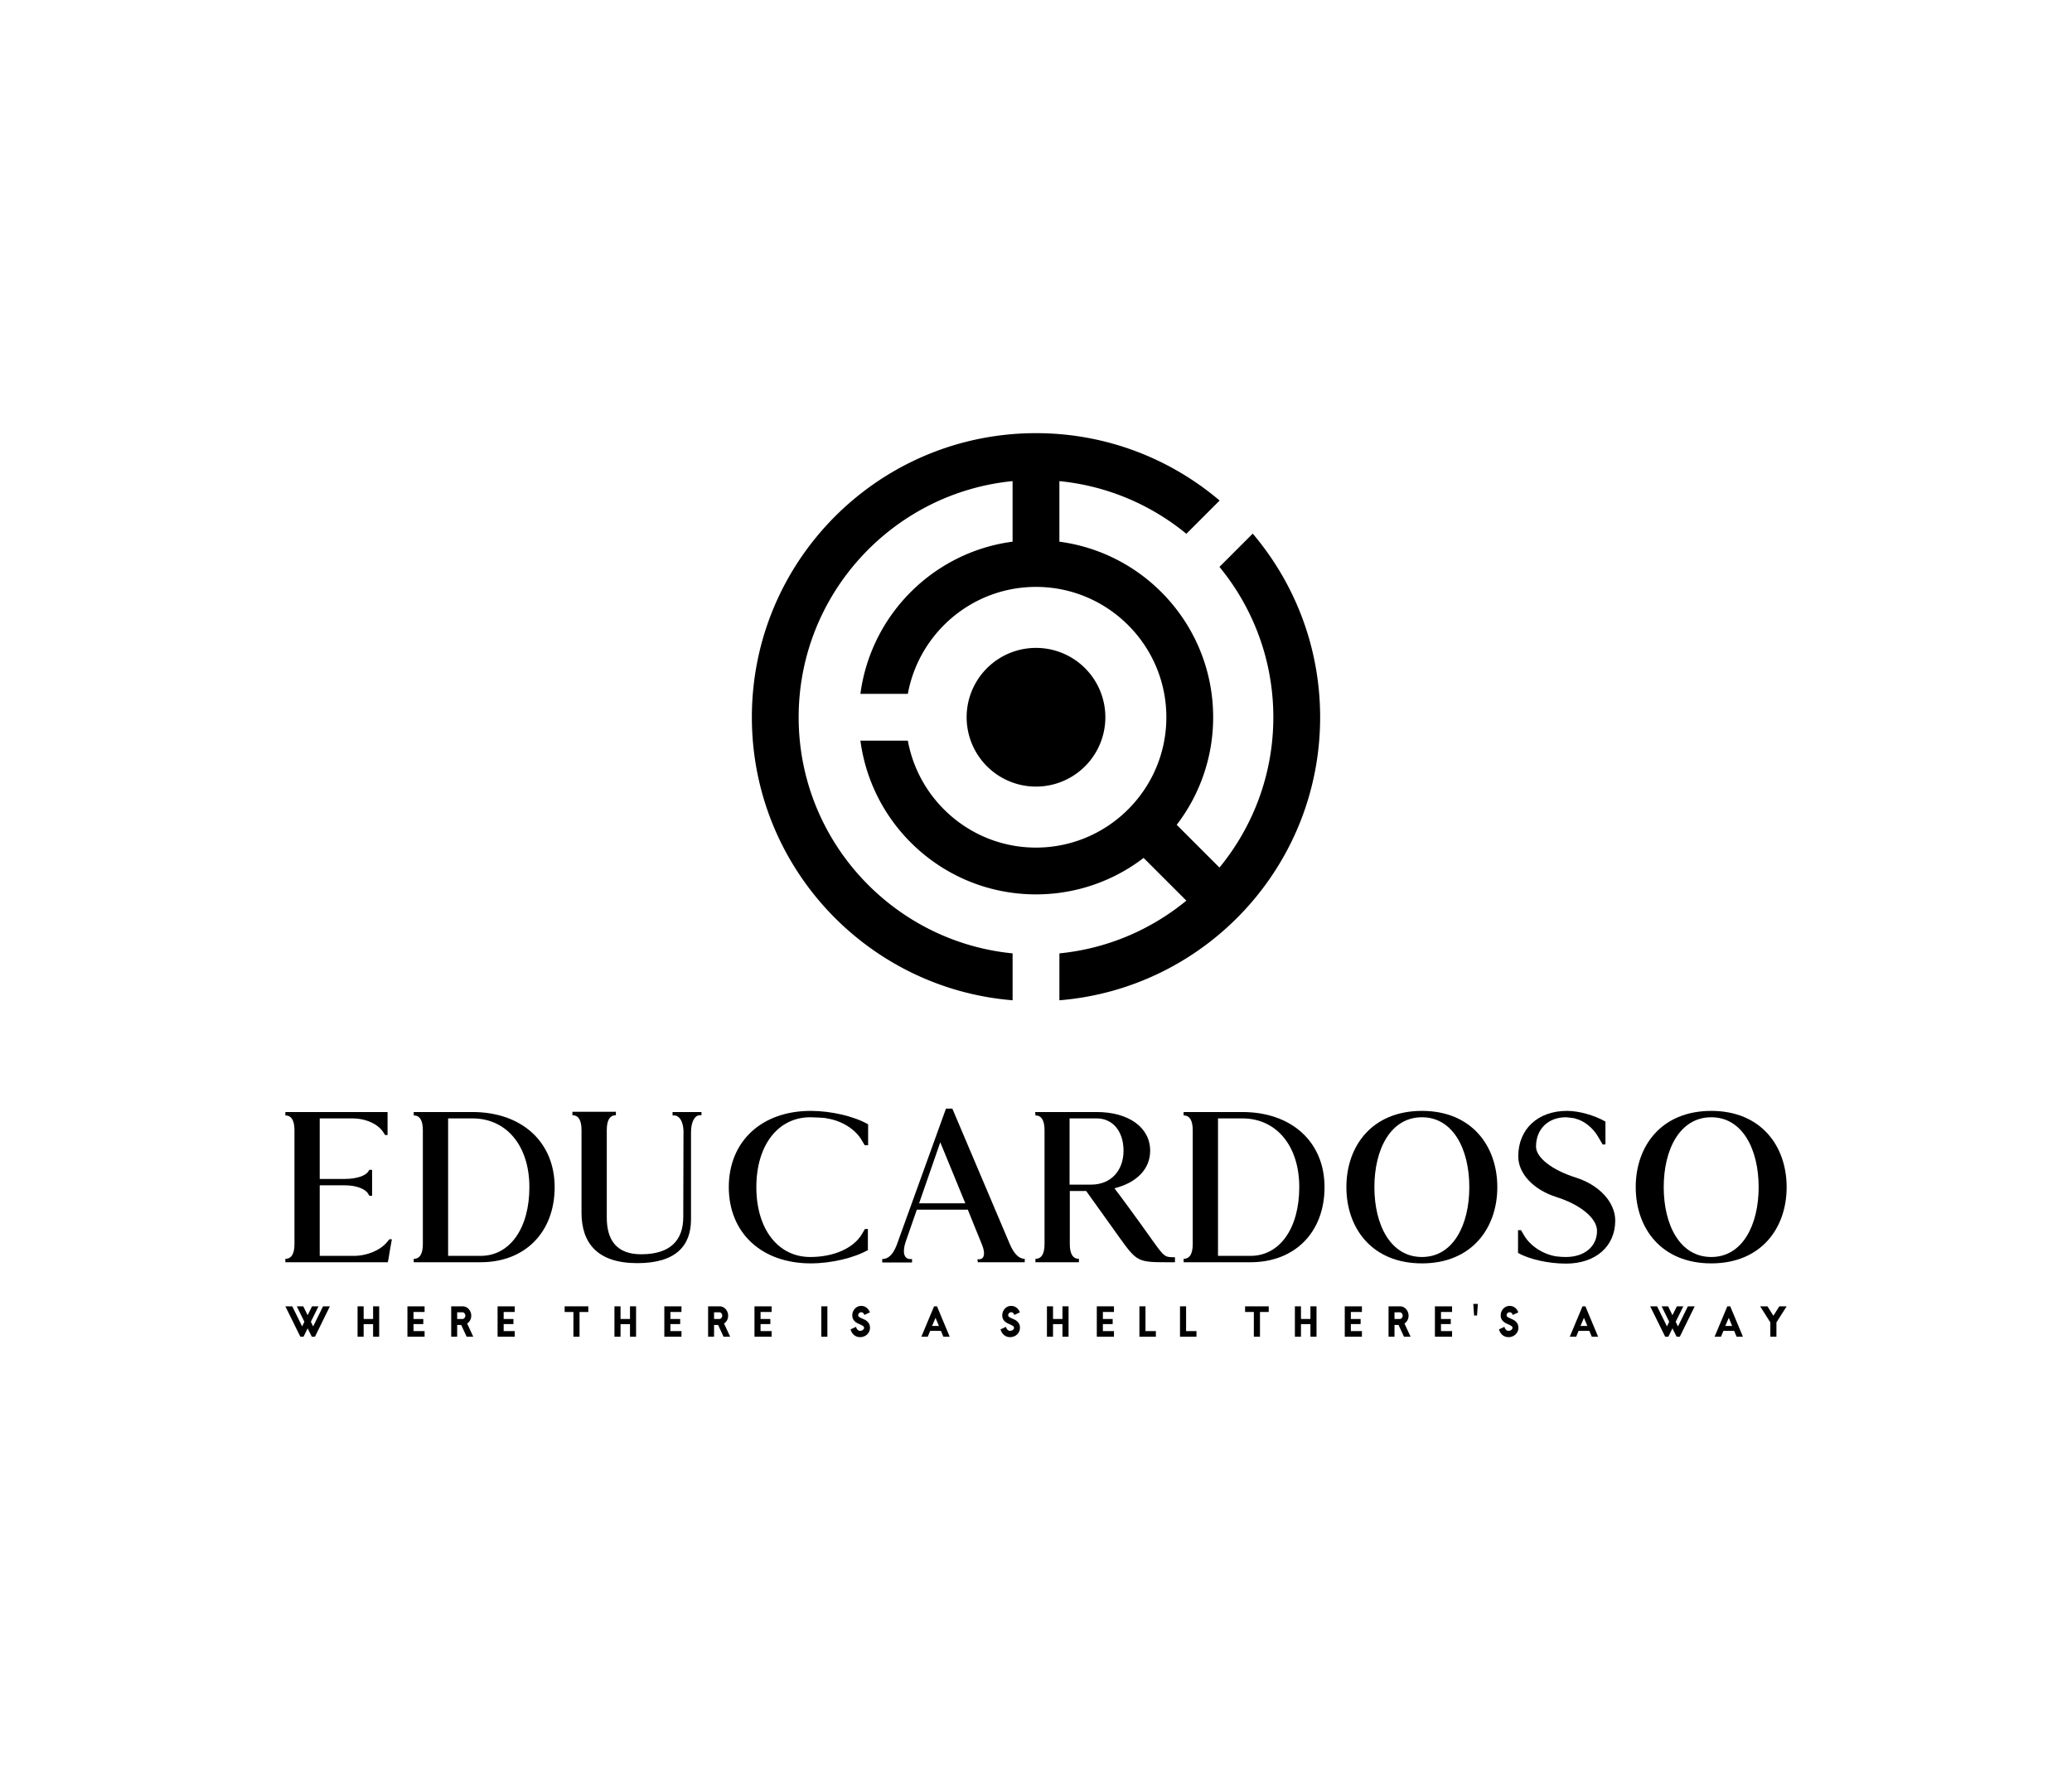 <svg xmlns:mydata="http://www.w3.org/2000/svg" mydata:contrastcolor="11111f" mydata:template="Contrast" mydata:presentation="2.5" mydata:layouttype="undefined" mydata:specialfontid="undefined" mydata:id1="789" mydata:id2="75" mydata:companyname="educardoso" xmlns="http://www.w3.org/2000/svg" viewBox="0 0 550 470" mydata:companytagline="where there is a shell there's a way"><g data-paper-data="{&quot;isGlobalGroup&quot;:true,&quot;bounds&quot;:{&quot;x&quot;:75.74526789437584,&quot;y&quot;:115.00000000000003,&quot;width&quot;:398.50946421124826,&quot;height&quot;:239.99999999999997}}" fill-rule="none" stroke-miterlimit="10" font-family="none" font-weight="none" font-size="none" text-anchor="none" style="mix-blend-mode:normal"><g data-paper-data="{&quot;isSecondaryText&quot;:true}" fill-rule="nonzero"><path d="m87.566 346.818-3.962 8.074h-.84l-1.108-2.228-1.088 2.228h-.84l-3.983-8.074h1.83l2.627 5.329.593-1.227-2.014-4.102h1.723l1.152 2.358 1.173-2.358h1.712l-2.024 4.102.603 1.238 2.627-5.34z" data-paper-data="{&quot;glyphName&quot;:&quot;W&quot;,&quot;glyphIndex&quot;:0,&quot;firstGlyphOfWord&quot;:true,&quot;word&quot;:1}"/><path d="M100.652 354.892h-1.615v-3.348h-2.509v3.348h-1.614v-8.074h1.614v3.359h2.509v-3.36h1.615z" data-paper-data="{&quot;glyphName&quot;:&quot;H&quot;,&quot;glyphIndex&quot;:1,&quot;word&quot;:1}"/><path d="M112.705 354.892h-4.554v-8.074h4.554v1.496h-2.939v1.863h2.595v1.356h-2.595v1.863h2.94z" data-paper-data="{&quot;glyphName&quot;:&quot;E&quot;,&quot;glyphIndex&quot;:2,&quot;word&quot;:1}"/><path d="M125.627 354.892h-1.755l-1.442-3.122h-1.077v3.122h-1.583v-8.074h3.036c.309 0 .603.064.883.194.28.129.522.306.727.533.204.226.368.49.49.79.122.302.183.625.183.97 0 .43-.095.827-.286 1.19-.19.362-.457.658-.802.888zm-2.1-5.587a.933.933 0 0 0-.059-.323 1.129 1.129 0 0 0-.156-.29.805.805 0 0 0-.231-.21.528.528 0 0 0-.275-.082h-1.453v1.777h1.453a.528.528 0 0 0 .275-.08.84.84 0 0 0 .231-.205c.065-.083.117-.176.156-.28a.861.861 0 0 0 .06-.307z" data-paper-data="{&quot;glyphName&quot;:&quot;R&quot;,&quot;glyphIndex&quot;:3,&quot;word&quot;:1}"/><path d="M136.634 354.892h-4.554v-8.074h4.554v1.496h-2.939v1.863h2.595v1.356h-2.595v1.863h2.94z" data-paper-data="{&quot;glyphName&quot;:&quot;E&quot;,&quot;glyphIndex&quot;:4,&quot;lastGlyphOfWord&quot;:true,&quot;word&quot;:1}"/><path d="M156.16 348.325h-2.325v6.567h-1.626v-6.567h-2.326v-1.507h6.277z" data-paper-data="{&quot;glyphName&quot;:&quot;T&quot;,&quot;glyphIndex&quot;:5,&quot;firstGlyphOfWord&quot;:true,&quot;word&quot;:2}"/><path d="M168.842 354.892h-1.614v-3.348h-2.509v3.348h-1.615v-8.074h1.615v3.359h2.509v-3.36h1.614z" data-paper-data="{&quot;glyphName&quot;:&quot;H&quot;,&quot;glyphIndex&quot;:6,&quot;word&quot;:2}"/><path d="M180.896 354.892h-4.554v-8.074h4.554v1.496h-2.94v1.863h2.595v1.356h-2.594v1.863h2.939z" data-paper-data="{&quot;glyphName&quot;:&quot;E&quot;,&quot;glyphIndex&quot;:7,&quot;word&quot;:2}"/><path d="M193.818 354.892h-1.755l-1.443-3.122h-1.076v3.122h-1.583v-8.074h3.036c.309 0 .603.064.883.194.28.129.522.306.726.533.205.226.368.49.49.79.122.302.183.625.183.97 0 .43-.095.827-.285 1.19-.19.362-.458.658-.802.888zm-2.1-5.587a.933.933 0 0 0-.059-.323 1.129 1.129 0 0 0-.156-.29.805.805 0 0 0-.232-.21.528.528 0 0 0-.274-.082h-1.453v1.777h1.453a.528.528 0 0 0 .274-.08.84.84 0 0 0 .232-.205c.065-.083.117-.176.156-.28a.861.861 0 0 0 .06-.307z" data-paper-data="{&quot;glyphName&quot;:&quot;R&quot;,&quot;glyphIndex&quot;:8,&quot;word&quot;:2}"/><path d="M204.825 354.892h-4.554v-8.074h4.554v1.496h-2.94v1.863h2.595v1.356h-2.594v1.863h2.939z" data-paper-data="{&quot;glyphName&quot;:&quot;E&quot;,&quot;glyphIndex&quot;:9,&quot;lastGlyphOfWord&quot;:true,&quot;word&quot;:2}"/><path d="M219.625 354.892h-1.615v-8.074h1.615z" data-paper-data="{&quot;glyphName&quot;:&quot;I&quot;,&quot;glyphIndex&quot;:10,&quot;firstGlyphOfWord&quot;:true,&quot;word&quot;:3}"/><path d="M230.93 352.513c0 .366-.07.7-.21 1.001-.14.302-.33.564-.571.786a2.59 2.59 0 0 1-.834.517c-.316.122-.65.183-1.002.183-.323 0-.62-.05-.893-.15a2.403 2.403 0 0 1-.732-.426 2.667 2.667 0 0 1-.555-.657 3.133 3.133 0 0 1-.35-.834l1.443-.668c.072.28.197.526.377.738.18.212.427.318.743.318.107 0 .222-.02.344-.06.122-.04.232-.093.329-.161a.904.904 0 0 0 .242-.253.604.604 0 0 0 .097-.334.533.533 0 0 0-.232-.436 3.129 3.129 0 0 0-.576-.34c-.23-.107-.48-.222-.753-.344a3.375 3.375 0 0 1-.754-.463 2.375 2.375 0 0 1-.576-.694c-.154-.276-.232-.623-.232-1.039 0-.323.06-.635.178-.936.119-.302.282-.567.49-.797.208-.23.456-.413.743-.55.287-.136.6-.204.936-.204.56 0 1.041.156 1.443.469.402.312.696.726.883 1.243l-1.475.689a1.204 1.204 0 0 0-.296-.506.7.7 0 0 0-.522-.215.773.773 0 0 0-.576.237.787.787 0 0 0-.232.57c0 .172.077.314.232.425.154.112.346.22.576.323.23.104.48.218.753.34.273.122.524.278.754.468.23.19.422.425.576.705.154.28.231.632.231 1.055z" data-paper-data="{&quot;glyphName&quot;:&quot;S&quot;,&quot;glyphIndex&quot;:11,&quot;lastGlyphOfWord&quot;:true,&quot;word&quot;:3}"/><path d="M252.092 354.892h-1.68l-.645-1.55h-2.864l-.635 1.55h-1.701l3.38-8.074h.775zm-2.864-2.863-.893-2.154-.926 2.154z" data-paper-data="{&quot;glyphName&quot;:&quot;A&quot;,&quot;glyphIndex&quot;:12,&quot;firstGlyphOfWord&quot;:true,&quot;lastGlyphOfWord&quot;:true,&quot;word&quot;:4}"/><path d="M270.738 352.513c0 .366-.07.7-.21 1.001-.14.302-.33.564-.57.786a2.59 2.59 0 0 1-.835.517c-.316.122-.65.183-1.001.183-.323 0-.621-.05-.894-.15a2.403 2.403 0 0 1-.732-.426 2.667 2.667 0 0 1-.554-.657 3.133 3.133 0 0 1-.35-.834l1.442-.668c.072.28.198.526.377.738.18.212.427.318.743.318.108 0 .223-.02.345-.06.122-.04.231-.093.328-.161a.904.904 0 0 0 .242-.253.604.604 0 0 0 .097-.334.533.533 0 0 0-.231-.436 3.129 3.129 0 0 0-.576-.34c-.23-.107-.481-.222-.754-.344a3.375 3.375 0 0 1-.754-.463 2.375 2.375 0 0 1-.576-.694c-.154-.276-.231-.623-.231-1.039 0-.323.06-.635.178-.936.118-.302.281-.567.49-.797.208-.23.455-.413.742-.55.287-.136.6-.204.937-.204.56 0 1.04.156 1.443.469.401.312.696.726.882 1.243l-1.475.689a1.204 1.204 0 0 0-.296-.506.7.7 0 0 0-.522-.215.773.773 0 0 0-.576.237.787.787 0 0 0-.231.57c0 .172.077.314.231.425.155.112.347.22.576.323.23.104.481.218.754.34.273.122.524.278.753.468.23.19.422.425.576.705.155.28.232.632.232 1.055z" data-paper-data="{&quot;glyphName&quot;:&quot;S&quot;,&quot;glyphIndex&quot;:13,&quot;firstGlyphOfWord&quot;:true,&quot;word&quot;:5}"/><path d="M283.641 354.892h-1.615v-3.348h-2.508v3.348h-1.615v-8.074h1.615v3.359h2.508v-3.36h1.615z" data-paper-data="{&quot;glyphName&quot;:&quot;H&quot;,&quot;glyphIndex&quot;:14,&quot;word&quot;:5}"/><path d="M295.695 354.892h-4.554v-8.074h4.554v1.496h-2.94v1.863h2.595v1.356h-2.595v1.863h2.94z" data-paper-data="{&quot;glyphName&quot;:&quot;E&quot;,&quot;glyphIndex&quot;:15,&quot;word&quot;:5}"/><path d="M306.818 354.892h-4.371v-8.074h1.615v6.578h2.756z" data-paper-data="{&quot;glyphName&quot;:&quot;L&quot;,&quot;glyphIndex&quot;:16,&quot;word&quot;:5}"/><path d="M317.596 354.892h-4.37v-8.074h1.614v6.578h2.756z" data-paper-data="{&quot;glyphName&quot;:&quot;L&quot;,&quot;glyphIndex&quot;:17,&quot;lastGlyphOfWord&quot;:true,&quot;word&quot;:5}"/><path d="M336.777 348.325h-2.325v6.567h-1.626v-6.567h-2.325v-1.507h6.276z" data-paper-data="{&quot;glyphName&quot;:&quot;T&quot;,&quot;glyphIndex&quot;:18,&quot;firstGlyphOfWord&quot;:true,&quot;word&quot;:6}"/><path d="M349.46 354.892h-1.615v-3.348h-2.509v3.348h-1.614v-8.074h1.614v3.359h2.509v-3.36h1.615z" data-paper-data="{&quot;glyphName&quot;:&quot;H&quot;,&quot;glyphIndex&quot;:19,&quot;word&quot;:6}"/><path d="M361.513 354.892h-4.554v-8.074h4.554v1.496h-2.939v1.863h2.595v1.356h-2.595v1.863h2.94z" data-paper-data="{&quot;glyphName&quot;:&quot;E&quot;,&quot;glyphIndex&quot;:20,&quot;word&quot;:6}"/><path d="M374.435 354.892h-1.755l-1.442-3.122h-1.077v3.122h-1.583v-8.074h3.036c.309 0 .603.064.883.194.28.129.522.306.727.533.204.226.368.49.49.79.122.302.183.625.183.97 0 .43-.095.827-.286 1.19-.19.362-.457.658-.802.888zm-2.1-5.587a.933.933 0 0 0-.059-.323 1.129 1.129 0 0 0-.156-.29.805.805 0 0 0-.231-.21.528.528 0 0 0-.275-.082h-1.453v1.777h1.453a.528.528 0 0 0 .275-.08.84.84 0 0 0 .231-.205c.065-.083.117-.176.156-.28a.861.861 0 0 0 .06-.307z" data-paper-data="{&quot;glyphName&quot;:&quot;R&quot;,&quot;glyphIndex&quot;:21,&quot;word&quot;:6}"/><path d="M385.442 354.892h-4.554v-8.074h4.554v1.496h-2.939v1.863h2.595v1.356h-2.595v1.863h2.94z" data-paper-data="{&quot;glyphName&quot;:&quot;E&quot;,&quot;glyphIndex&quot;:22,&quot;word&quot;:6}"/><path d="m392.287 346.172-.215 3.09h-.786l-.216-3.09z" data-paper-data="{&quot;glyphName&quot;:&quot;'&quot;,&quot;glyphIndex&quot;:23,&quot;word&quot;:6}"/><path d="M403.049 352.513c0 .366-.07.7-.21 1.001-.14.302-.33.564-.571.786a2.59 2.59 0 0 1-.834.517c-.316.122-.65.183-1.002.183-.323 0-.62-.05-.893-.15a2.403 2.403 0 0 1-.732-.426 2.667 2.667 0 0 1-.555-.657 3.133 3.133 0 0 1-.35-.834l1.443-.668c.072.28.197.526.377.738.18.212.427.318.743.318.107 0 .222-.02.344-.06.122-.04.232-.093.329-.161a.904.904 0 0 0 .242-.253.604.604 0 0 0 .097-.334.533.533 0 0 0-.232-.436 3.129 3.129 0 0 0-.576-.34c-.23-.107-.48-.222-.753-.344a3.375 3.375 0 0 1-.754-.463 2.375 2.375 0 0 1-.576-.694c-.154-.276-.231-.623-.231-1.039 0-.323.059-.635.177-.936.119-.302.282-.567.49-.797.208-.23.456-.413.743-.55.287-.136.6-.204.937-.204.56 0 1.04.156 1.442.469.402.312.696.726.883 1.243l-1.475.689a1.204 1.204 0 0 0-.296-.506.7.7 0 0 0-.522-.215.773.773 0 0 0-.576.237.787.787 0 0 0-.232.57c0 .172.078.314.232.425.154.112.346.22.576.323.23.104.48.218.753.34.273.122.524.278.754.468.23.19.422.425.576.705.154.28.232.632.232 1.055z" data-paper-data="{&quot;glyphName&quot;:&quot;S&quot;,&quot;glyphIndex&quot;:24,&quot;lastGlyphOfWord&quot;:true,&quot;word&quot;:6}"/><path d="M424.211 354.892h-1.68l-.645-1.55h-2.864l-.635 1.55h-1.701l3.38-8.074h.776zm-2.863-2.863-.894-2.154-.926 2.154z" data-paper-data="{&quot;glyphName&quot;:&quot;A&quot;,&quot;glyphIndex&quot;:25,&quot;firstGlyphOfWord&quot;:true,&quot;lastGlyphOfWord&quot;:true,&quot;word&quot;:7}"/><path d="m449.852 346.818-3.962 8.074h-.84l-1.109-2.228-1.087 2.228h-.84l-3.983-8.074h1.83l2.627 5.329.592-1.227-2.013-4.102h1.722l1.152 2.358 1.174-2.358h1.712l-2.024 4.102.603 1.238 2.626-5.34z" data-paper-data="{&quot;glyphName&quot;:&quot;W&quot;,&quot;glyphIndex&quot;:26,&quot;firstGlyphOfWord&quot;:true,&quot;word&quot;:8}"/><path d="M462.653 354.892h-1.68l-.646-1.55h-2.864l-.635 1.55h-1.7l3.38-8.074h.775zm-2.864-2.863-.894-2.154-.926 2.154z" data-paper-data="{&quot;glyphName&quot;:&quot;A&quot;,&quot;glyphIndex&quot;:27,&quot;word&quot;:8}"/><path d="m474.255 346.818-2.713 4.274v3.8h-1.615v-3.8l-2.702-4.274h1.937l1.572 2.498 1.583-2.498z" data-paper-data="{&quot;glyphName&quot;:&quot;Y&quot;,&quot;glyphIndex&quot;:28,&quot;lastGlyphOfWord&quot;:true,&quot;word&quot;:8}"/></g><g data-paper-data="{&quot;isPrimaryText&quot;:true}" fill-rule="nonzero"><path d="M98.768 317.47v-6.889h-.726l-.241.363c-.665 1.209-3.203 2.055-6.285 2.055H84.87v-16.074h8.64c3.626 0 6.89 1.51 8.279 3.747l.423.664h.665v-6.103H75.745v.907c1.571 0 2.417 1.269 2.417 3.927v30.213c0 2.66-.846 3.928-2.417 3.928v.906h27.192l.181-.846c.242-1.57.605-3.686.907-5.257h-.665l-.544.665c-1.813 2.236-5.317 3.747-8.943 3.747H84.87V314.69h6.646c3.082 0 5.56.967 6.285 2.357l.241.423z" data-paper-data="{&quot;glyphName&quot;:&quot;E&quot;,&quot;glyphIndex&quot;:0,&quot;firstGlyphOfWord&quot;:true,&quot;word&quot;:1}"/><path d="M109.826 296.14c1.57 0 2.417 1.269 2.417 3.927v30.213c0 2.66-.846 3.928-2.417 3.928v.906h17.765c11.783 0 19.638-7.976 19.638-19.94 0-11.965-8.701-19.94-21.814-19.94h-15.59zm9.124 37.283v-36.498h6.465c9.064 0 15.107 7.312 15.107 18.249 0 10.937-5.197 18.249-12.931 18.249z" data-paper-data="{&quot;glyphName&quot;:&quot;D&quot;,&quot;glyphIndex&quot;:1,&quot;word&quot;:1}"/><path d="M186.204 295.233h-7.674v.907h.423c1.39 0 2.356 1.57 2.477 3.988l-.06 22.962c0 5.921-3.142 9.91-11.179 9.91-6.586 0-9.124-3.868-9.124-9.73v-23.263c0-2.659.846-3.928 2.417-3.928v-.906h-11.542v.906c1.572 0 2.417 1.27 2.417 3.928v21.935c0 8.036 4.17 13.414 14.805 13.414 10.272 0 14.26-4.653 14.26-11.602v-23.143c0-2.719.967-4.532 2.357-4.532h.423z" data-paper-data="{&quot;glyphName&quot;:&quot;U&quot;,&quot;glyphIndex&quot;:2,&quot;word&quot;:1}"/><path d="M230.436 304.055v-5.559c-3.686-2.115-9.79-3.565-15.228-3.565-13.052 0-21.753 8.097-21.753 20.243 0 12.145 8.701 20.243 21.753 20.243 5.439 0 11.542-1.45 15.228-3.566l-.484-.785.423.785v-5.559h-.785c-.242.423-.544.907-.786 1.33-2.235 3.806-7.553 6.103-13.716 6.103-8.58 0-14.321-7.433-14.321-18.551 0-11.119 5.74-18.55 14.32-18.55.303 0 4.351.12 4.351.301 3.868.544 7.614 2.84 9.306 5.801.242.423.544.907.785 1.33z" data-paper-data="{&quot;glyphName&quot;:&quot;C&quot;,&quot;glyphIndex&quot;:3,&quot;word&quot;:1}"/><path d="M259.561 335.114h12.448v-.906c-1.51 0-2.78-1.269-3.867-3.686l-15.349-36.195h-1.691l-13.113 36.316c-.967 2.417-2.175 3.625-3.807 3.625v.907h7.916v-.907h-.483c-1.632 0-2.115-1.752-1.27-4.41l3.022-8.702h13.535c1.209 3.082 2.538 6.224 3.747 9.245.967 2.357.665 3.928-.786 3.928h-.423zm-3.323-15.65H243.97l5.62-16.194z" data-paper-data="{&quot;glyphName&quot;:&quot;A&quot;,&quot;glyphIndex&quot;:4,&quot;word&quot;:1}"/><path d="M274.849 296.14c1.571 0 2.417 1.269 2.417 3.927v30.213c0 2.66-.846 3.928-2.417 3.928v.906h11.541v-.906c-1.57 0-2.417-1.269-2.417-3.928v-14.079h4.35c1.632 2.296 4.835 6.768 8.944 12.508 4.411 6.164 4.894 6.405 12.266 6.405h2.357v-1.329c-2.659 0-2.78-.06-5.499-3.807-5.136-7.25-9.003-12.448-10.574-14.502 5.861-1.45 9.487-5.076 9.487-9.97 0-6.164-5.68-10.273-14.2-10.273h-16.315zm14.804 18.37h-5.74v-17.585h7.19c4.29 0 7.13 3.444 7.13 8.58 0 5.379-3.443 9.004-8.58 9.004z" data-paper-data="{&quot;glyphName&quot;:&quot;R&quot;,&quot;glyphIndex&quot;:5,&quot;word&quot;:1}"/><path d="M314.186 296.14c1.571 0 2.417 1.269 2.417 3.927v30.213c0 2.66-.846 3.928-2.417 3.928v.906h17.766c11.783 0 19.638-7.976 19.638-19.94 0-11.965-8.701-19.94-21.814-19.94h-15.59zm9.125 37.283v-36.498h6.465c9.064 0 15.107 7.312 15.107 18.249 0 10.937-5.197 18.249-12.931 18.249z" data-paper-data="{&quot;glyphName&quot;:&quot;D&quot;,&quot;glyphIndex&quot;:6,&quot;word&quot;:1}"/><path d="M364.823 315.174c0-10.03 4.29-18.55 12.63-18.55 8.278 0 12.568 8.52 12.568 18.55 0 10.03-4.29 18.55-12.569 18.55-8.339 0-12.629-8.52-12.629-18.55zm-7.432 0c0 10.937 6.828 20.243 20.061 20.243 13.173 0 20.001-9.306 20.001-20.243s-6.828-20.243-20-20.243c-13.234 0-20.062 9.306-20.062 20.243z" data-paper-data="{&quot;glyphName&quot;:&quot;O&quot;,&quot;glyphIndex&quot;:7,&quot;word&quot;:1}"/><path d="M426.156 303.814v-6.043c-2.961-1.692-7.01-2.84-10.212-2.84-7.735 0-12.932 4.834-12.932 12.085 0 4.532 3.989 8.823 10.031 10.756 6.526 2.055 10.877 5.68 10.877 9.004 0 4.169-3.324 6.949-8.278 6.949-.846 0-1.753-.06-2.66-.182-3.504-.604-6.827-2.78-8.459-5.62-.242-.422-.544-.906-.785-1.329h-.786v6.043c2.96 1.692 8.037 2.84 12.75 2.84 7.855 0 13.052-4.592 13.052-11.42 0-4.835-4.17-9.427-10.454-11.421-6.344-1.994-10.574-5.318-10.574-8.218 0-4.653 3.202-7.795 7.976-7.795 0 0 2.538.242 2.477.363 2.297.543 4.714 2.477 6.043 4.834.363.604.846 1.45 1.209 2.054z" data-paper-data="{&quot;glyphName&quot;:&quot;S&quot;,&quot;glyphIndex&quot;:8,&quot;word&quot;:1}"/><path d="M441.625 315.174c0-10.03 4.29-18.55 12.629-18.55 8.278 0 12.568 8.52 12.568 18.55 0 10.03-4.29 18.55-12.568 18.55-8.34 0-12.63-8.52-12.63-18.55zm-7.433 0c0 10.937 6.828 20.243 20.062 20.243 13.173 0 20-9.306 20-20.243s-6.827-20.243-20-20.243c-13.234 0-20.062 9.306-20.062 20.243z" data-paper-data="{&quot;glyphName&quot;:&quot;O&quot;,&quot;glyphIndex&quot;:9,&quot;lastGlyphOfWord&quot;:true,&quot;word&quot;:1}"/></g><g data-paper-data="{&quot;isIcon&quot;:&quot;true&quot;,&quot;iconType&quot;:&quot;icon&quot;,&quot;rawIconId&quot;:&quot;37726&quot;,&quot;selectedEffects&quot;:{&quot;container&quot;:&quot;&quot;,&quot;transformation&quot;:&quot;&quot;,&quot;pattern&quot;:&quot;&quot;},&quot;isDetailed&quot;:false,&quot;fillRule&quot;:&quot;evenodd&quot;,&quot;bounds&quot;:{&quot;x&quot;:199.57794996799467,&quot;y&quot;:115.00000000000003,&quot;width&quot;:150.84410006401058,&quot;height&quot;:150.56901323468307},&quot;iconStyle&quot;:&quot;standalone&quot;,&quot;suitableAsStandaloneIcon&quot;:true}" fill-rule="evenodd"><path d="m332.529 141.674-8.83 8.83c8.93 10.876 14.299 24.78 14.299 39.917 0 15.136-5.372 29.036-14.302 39.911l-11.348-11.348a46.792 46.792 0 0 0 9.678-28.563c0-23.865-17.783-43.565-40.818-46.607l.002-16.078c12.715 1.252 24.336 6.29 33.704 13.983l8.83-8.83C310.596 121.738 293.588 115 275 115c-41.654 0-75.421 33.767-75.421 75.421 0 39.562 30.465 71.984 69.21 75.146v-12.456c-31.833-3.13-56.788-30.046-56.788-62.69 0-32.64 24.955-59.56 56.786-62.69v16.076c-20.997 2.774-37.62 19.402-40.394 40.403h12.591c2.939-16.122 17.058-28.394 34.016-28.394 19.08 0 34.605 15.524 34.605 34.605 0 19.08-15.524 34.605-34.605 34.605-16.958 0-31.077-12.271-34.016-28.394h-12.59c3.041 23.035 22.741 40.816 46.606 40.816a46.81 46.81 0 0 0 28.566-9.678l11.347 11.345c-9.37 7.693-20.983 12.747-33.7 13.998v12.456c38.745-3.16 69.21-35.585 69.21-75.146-.002-18.593-6.742-35.6-17.893-48.749zm-39.118 48.747a18.405 18.405 0 0 1-6.732 14.233 18.44 18.44 0 0 1-6.335 3.386 18.465 18.465 0 0 1-5.345.793 18.405 18.405 0 0 1-14.232-6.732 18.44 18.44 0 0 1-3.387-6.335 18.465 18.465 0 0 1-.793-5.345 18.405 18.405 0 0 1 6.732-14.232 18.44 18.44 0 0 1 6.336-3.387 18.465 18.465 0 0 1 5.344-.792 18.405 18.405 0 0 1 14.233 6.731 18.44 18.44 0 0 1 3.386 6.336 18.465 18.465 0 0 1 .793 5.344z" data-paper-data="{&quot;isPathIcon&quot;:true}"/></g></g></svg>